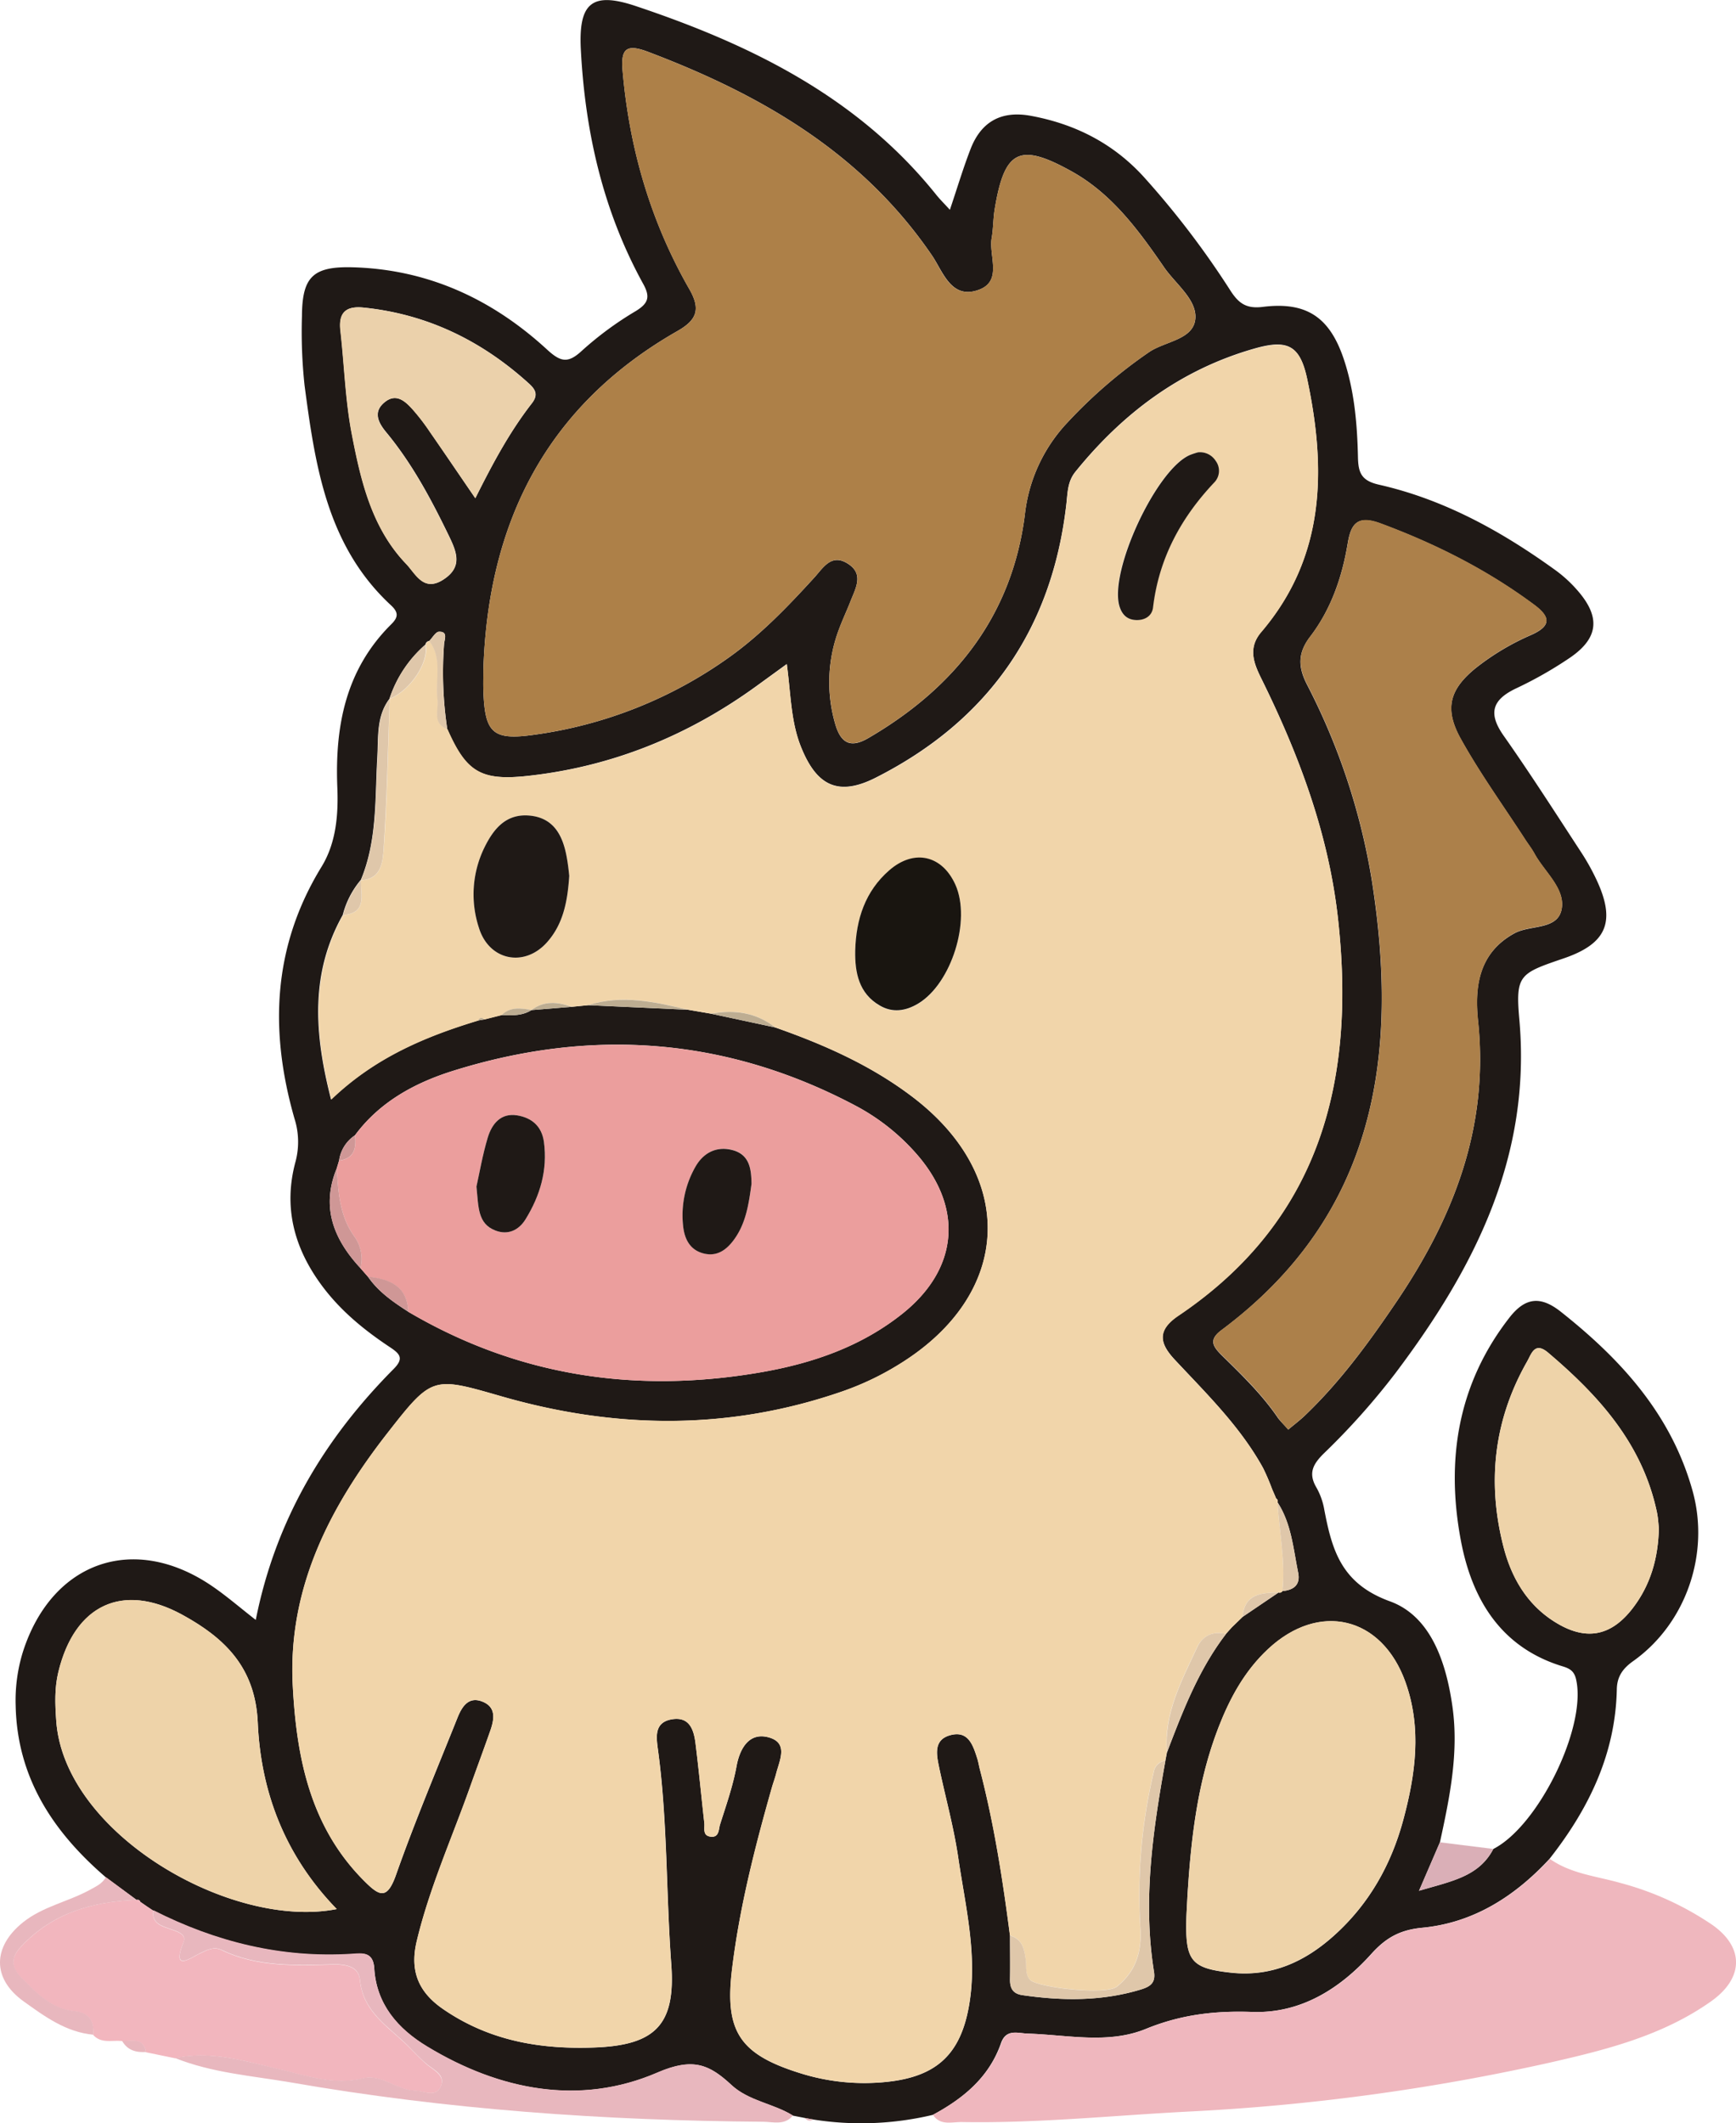 <svg id="Capa_1" data-name="Capa 1" xmlns="http://www.w3.org/2000/svg" viewBox="0 0 482.12 589.6"><defs><style>.cls-1{fill:#1f1916;}.cls-2{fill:#efb7be;}.cls-3{fill:#f2b6be;}.cls-4{fill:#e8b7be;}.cls-5{fill:#daafb7;}.cls-6{fill:#f1d5aa;}.cls-7{fill:#ad8048;}.cls-8{fill:#eb9e9d;}.cls-9{fill:#ac804a;}.cls-10{fill:#eed3a9;}.cls-11{fill:#ebd1ab;}.cls-12{fill:#dfc7aa;}.cls-13{fill:#cf9796;}.cls-14{fill:#bdad92;}.cls-15{fill:#191510;}</style></defs><path class="cls-1" d="M355,777.77a85.76,85.76,0,0,1-33.24,1.3l-2.23-.41-3.38-.66c-5.43-3.38-12.24-4-17.1-8.52-6.13-5.65-10.59-7.71-20.52-3.44-21.5,9.26-43.72,5-63.9-7.14-8.16-4.91-14.15-11.73-14.77-21.76-.29-4.69-3.31-4.24-6.17-4-19.56,1.25-37.82-3.3-55.17-12.09l.1.13-2.07-1.38.11.07-1.77-1.22a.75.75,0,0,0-1-.52l-8.54-6.28c-14.67-12.61-24.69-27.67-25.09-47.77a45.44,45.44,0,0,1,2.09-15.12c8.12-24.92,30.86-32.78,52.48-18,3.93,2.68,7.55,5.82,12.11,9.38,5.55-27.92,19.15-50.41,38.31-69.71,2.9-2.92,1.73-4.18-1-6-7.21-4.78-13.85-10.2-19.06-17.28-7.65-10.39-10.63-21.7-7.2-34.3a21.3,21.3,0,0,0-.29-11.9c-7-24.38-6.1-47.83,7.57-70.06,4-6.6,4.63-14.38,4.32-21.95-.68-17.06,2.33-32.76,15-45.31,1.85-1.84,2.12-3.19-.09-5.24-17.77-16.44-21.05-38.72-24-61a139.11,139.11,0,0,1-.73-19.38c.07-10.92,3.13-13.81,14.27-13.48,20.89.62,38.68,8.93,53.83,22.87,3.78,3.47,5.81,3.85,9.63.31a92.7,92.7,0,0,1,14.93-11c3.62-2.2,4.1-4,2.08-7.63-11.12-20.22-16.1-42.1-17.29-65-.66-12.75,2.89-16.22,15.15-12.13,32.07,10.72,61.86,25.32,83.64,52.55,1,1.23,2.13,2.34,3.7,4.06,2.05-6.07,3.7-11.62,5.79-17,3-7.62,8.64-10.59,16.73-9.09,12.32,2.28,22.9,7.68,31.37,17a241.66,241.66,0,0,1,24,31.49c2.3,3.57,4.41,5.13,9,4.56,12.23-1.53,18.65,2.93,22.54,14.62,2.93,8.8,3.7,18,3.9,27.12.09,4.4,1,6.54,5.86,7.64,18.14,4.11,34.15,13,49.09,23.81a36.6,36.6,0,0,1,5.94,5.46c6.56,7.46,6,13.34-2.13,18.85A110.36,110.36,0,0,1,517,381.64c-6.68,3.16-7.89,6.92-3.49,13.17,7.44,10.57,14.41,21.48,21.48,32.3a62.36,62.36,0,0,1,4.66,8.48c4.94,11.08,2.25,17-9.35,21-12.31,4.21-13.55,4.54-12.45,16.91,3.42,38.12-12.42,69.13-34.34,98.23A197,197,0,0,1,463.67,594c-3.15,3.08-4.53,5.62-2.11,9.67a19.11,19.11,0,0,1,2.13,6.06c2.16,11.27,4.74,20.54,18.22,25.44,11.42,4.14,15.66,17.06,17.38,29.31,1.79,12.79-.78,25.2-3.48,37.59L490,715.55c9.06-2.67,16.61-3.92,20.64-11.61,12.57-6.42,25.93-33.82,23-47-.47-2.15-1.48-3-3.56-3.65-17.35-5.2-25.39-18.69-28.46-35-4.18-22.22-.94-43.37,13.47-61.88,4.41-5.66,8.65-6.11,14.29-1.65,16.79,13.29,30.72,28.58,36.61,49.82,4.81,17.37-1.8,36.71-16.47,47.16-3,2.11-4.52,4.37-4.59,7.85-.37,18-7.81,33.25-18.7,47.1-9.61,10.4-21.15,17.77-35.35,19.12-6.24.59-10.13,2.82-14.13,7.26-8.75,9.73-19.67,16.59-33.09,16.12-10.36-.37-19.85.75-29.53,4.71-10.49,4.29-21.83,1.65-32.82,1.31-2.81-.09-6-1.41-7.42,2.68C370.59,767.34,363.44,773.22,355,777.77ZM243.52,471l-.05,0,11.19-.91,4.59-.46L287,470.9,293.4,472l17.82,3.82c13.52,4.74,26.5,10.47,38,19.2,29.22,22.11,27.81,54.83-3.32,74.17a79,79,0,0,1-16,7.68c-31.38,10.89-62.95,10.52-94.6,1.42-19.18-5.51-19.3-5.8-31.71,10.08-16.12,20.64-27.8,43.22-26.36,70.34,1.05,19.91,4.83,39.1,19.83,54.12,4.17,4.17,6.33,5.4,8.83-1.67,5.19-14.72,11.27-29.13,17.07-43.63,1.26-3.15,3.15-6.18,7.21-4.38,3.47,1.54,3,4.73,2,7.7-1.87,5.34-3.85,10.64-5.75,16-5.05,14.19-11.25,28-14.77,42.71-1.9,8,.23,13.94,7.24,18.79,12.87,8.89,27.1,11.31,42.27,10.72,16.77-.65,22.42-6.35,21.18-23.13-1.47-19.89-1-39.9-3.72-59.72-.47-3.51-1-7.47,3.92-8.28,4.74-.78,6,2.73,6.5,6.43.94,7.44,1.64,14.92,2.48,22.37.16,1.45-.58,3.52,1.79,3.8s2.19-2.17,2.56-3.33c1.7-5.38,3.57-10.68,4.61-16.31.77-4.15,3.05-9.39,8.7-8,5.82,1.47,3.25,6.3,2.29,10.1-.33,1.3-.81,2.57-1.18,3.86-4.72,16.59-9,33.28-11.07,50.45s2,23.55,18.54,28.78a59.33,59.33,0,0,0,24.75,2.5c13.59-1.51,20.21-7.71,22.54-21.25,2.4-13.86-1-27.37-3-40.91-1.24-8.51-3.58-16.85-5.35-25.28-.73-3.5-1.5-7.51,3.07-8.78,5-1.41,6.35,2.69,7.53,6.39.33,1,.49,2.1.76,3.14C372,697,374.39,712.47,376.41,728c0,4,.07,8.06,0,12.09-.05,2.5.74,4.06,3.47,4.45,11,1.6,22,1.72,32.8-1.55,2.73-.83,4.21-1.87,3.71-5-3.16-19.73-.29-39.15,3.17-58.53.14-.77.29-1.53.43-2.29,4.39-11.5,8.8-23,16.36-32.9l-.09.08L438,642.4l3-2.91,10-6.77a.87.87,0,0,0,1.06-.39c3.13-.28,5.06-1.73,4.37-5.13-1.35-6.67-1.87-13.6-5.74-19.54a.83.83,0,0,0-.38-1.06c-.36-.86-.73-1.71-1.1-2.57a61.76,61.76,0,0,0-2.53-5.91c-6.33-11.46-15.62-20.53-24.46-30-4.32-4.59-5.08-8.25,1-12.33,39.71-26.77,49.26-65.83,44.24-110.48-2.65-23.56-10.9-45.45-21.35-66.58-2.07-4.2-3.65-8.4.07-12.76,17.83-20.91,18.06-45.19,12.76-70.23-2-9.38-5.44-11.07-14.59-8.47-20.41,5.8-36.56,17.87-49.78,34.22-2.23,2.75-2.15,5.84-2.53,9.07-4,34.83-21.87,60.18-53,75.92-10.4,5.25-16.43,2.19-20.76-8.79-2.77-7-2.75-14.56-3.87-22.8L306,381c-19.14,13.89-40.41,22.5-63.95,25-12.81,1.35-16.77-1.31-21.92-13a105.73,105.73,0,0,1-.89-23.65c.08-1.24,1.18-3.51-1.4-3.43-.93,0-1.82,1.66-2.72,2.57a1.16,1.16,0,0,0-1.06,1,33.9,33.9,0,0,0-10,15.07l0,0c-3.68,4.87-3.05,10.65-3.37,16.22-.67,11.49,0,23.16-4.6,34.13l0-.05a24.56,24.56,0,0,0-5,9.73c-9,16.06-8,32.71-3.24,51.23,12.16-11.67,26.14-17.48,40.8-21.93l1.68-.29,4.82-1.22C238.08,472.5,240.94,472.6,243.52,471ZM196,542.64l2.1,2.4c2.89,4.2,7,7,11.17,9.71,30.58,18,63.45,22.82,98.11,16.79,14.2-2.48,27.64-7.09,39.12-16.23,15.55-12.39,17.07-29.32,4-44.31a59.35,59.35,0,0,0-17-13.47c-35.9-19-73.34-21.72-111.84-9.65-10.52,3.3-20.32,8.59-27.18,17.89a10.06,10.06,0,0,0-4.4,7l-.67,2.21C185,525.77,188.6,534.66,196,542.64ZM230.15,376.5c0,1.89-.06,3.78,0,5.66.38,11.85,2.52,14,14,12.39A121.3,121.3,0,0,0,298.44,373c8.84-6.31,16.28-14.08,23.56-22.05,2.49-2.72,4.74-6.78,9.24-4,4.8,2.94,2.21,7,.77,10.77-1,2.51-2.14,4.94-3.08,7.47a41.45,41.45,0,0,0-1.12,26.16c1.57,5.64,4.37,7,9.34,4.06,24-14,39.77-33.94,43.36-61.82a44.35,44.35,0,0,1,11.86-25.77A135.24,135.24,0,0,1,415,288.3c4.48-3.08,12.52-3.43,12.89-9.46.32-5.27-5.53-9.51-8.72-14.16-7.06-10.25-14.45-20.35-25.57-26.55-14.6-8.14-18.73-6-21.44,10.44-.44,2.64-.38,5.37-.84,8-.86,5,3.1,12-3.62,14.42-7.67,2.8-9.95-5.19-13-9.61-19.46-28.51-47.54-44.66-78.87-56.51-6-2.27-7.58-.81-7,5.4,1.88,21.53,7.79,41.82,18.54,60.55,3.22,5.62,2,8.56-3.29,11.59C247.68,303.17,231.41,335.57,230.15,376.5Zm223.52,211c1.74-1.46,3.21-2.57,4.53-3.82,9.82-9.35,17.76-20.22,25.33-31.38,16-23.56,25.92-48.7,22.88-78.07-1-9.1-.15-19,10.14-24.58,4.48-2.44,12.43-.73,13.13-7.23.59-5.47-4.89-9.89-7.6-14.82-.77-1.42-1.78-2.7-2.66-4.06-6-9.26-12.5-18.24-17.84-27.87-4.71-8.48-3-13.89,4.35-19.79a69,69,0,0,1,15.25-9.07c5.28-2.37,5.61-4.77.84-8.32-13.09-9.73-27.41-16.94-42.67-22.61-6.19-2.29-8.2-.27-9.14,5.42-1.55,9.41-4.64,18.41-10.45,26-3.53,4.61-3.32,8.5-.9,13.25a181.37,181.37,0,0,1,18,54.23c7.72,48.82,1.18,93.1-41.73,125.09-3.62,2.7-2.4,4.51.09,7,5.57,5.47,11.21,10.91,15.63,17.42C451.6,585.28,452.54,586.17,453.67,587.48Zm-28,130c-.1,2.15-.26,4.3-.3,6.45-.23,11.14,1.52,13.18,12.44,14.36,11.21,1.21,20.46-3,28.63-10.35,9.71-8.73,15.84-19.66,19.19-32.08,3.39-12.58,5.17-25.4.65-38.13-6.54-18.44-24.06-22.57-38.26-9.25-6.44,6-10.52,13.51-13.67,21.61C428.42,685.32,426.62,701.31,425.66,717.46Zm-236.22,3.17c-14.51-14.94-21.11-32.69-21.95-51.8-.68-15.36-9.19-23.47-20.86-29.89-16.66-9.18-30-2.82-34.52,15.85-1.09,4.52-.91,9-.58,13.63C113.81,699.78,160.16,726.42,189.44,720.63ZM556.61,614.86c-.14-1.18-.2-2.81-.53-4.38-4-19-16.07-32.36-30.25-44.38-3.74-3.16-4.63.4-5.8,2.45-9.24,16.2-11.18,33.48-6.6,51.38,2.16,8.46,6.42,16,14.12,20.87,8.56,5.43,15.66,4.25,21.79-3.71C554.25,630.7,556.42,623.31,556.61,614.86Zm-328.69-286c4.85-9.74,9.57-18.49,15.7-26.35,1.76-2.26,1.13-3.75-.74-5.45-13.12-11.92-28.28-19.34-46-21.15-4.91-.5-7,1.41-6.41,6.41,1.1,9.62,1.35,19.38,3.19,28.84,2.5,12.92,5.52,26,15.08,35.94,2.62,2.73,4.82,8,10.42,4.27,5.24-3.45,3.62-7.52,1.49-11.94-4.93-10.19-10.22-20.14-17.49-28.92-2.19-2.65-3.76-5.68-.31-8.4,3.13-2.47,5.58-.2,7.61,2a58.85,58.85,0,0,1,4.91,6.39C219.43,316.4,223.45,322.34,227.92,328.86Z" transform="translate(-95.91 -190.5)"/><path class="cls-2" d="M355,777.77c8.48-4.55,15.63-10.43,19-19.87,1.44-4.09,4.61-2.77,7.42-2.68,11,.34,22.33,3,32.82-1.31,9.68-4,19.17-5.08,29.53-4.71,13.42.47,24.34-6.39,33.09-16.12,4-4.44,7.89-6.67,14.13-7.26,14.2-1.35,25.74-8.72,35.35-19.12,5.89,4.16,13,4.79,19.63,6.69A83.53,83.53,0,0,1,571.42,725c9,6.31,8.77,14.86-.39,21.31-13.51,9.53-29.18,13.43-44.89,17a595.43,595.43,0,0,1-100.29,13.56c-20.91,1.08-41.76,3.27-62.74,2.9C360.32,779.71,357.07,780.88,355,777.77Z" transform="translate(-95.91 -190.5)"/><path class="cls-3" d="M133.85,718.08a.75.75,0,0,1,1,.52l1.77,1.22-.11-.07,2.07,1.38-.1-.13c-.5,3.74,2.39,4.37,4.89,5.27,1.82.64,4.38,1.39,3.52,3.53-3.46,8.57,2,4.33,4.58,3.15,2.05-.94,3.78-2,6-.91,9.84,4.73,20.37,4.28,30.84,4,3.56-.1,7.2.51,7.56,4.29.86,9,8,13,13.41,18.41-.11.2-.22.4-.34.6l.34-.6c1.7,1.66,3.3,3.44,5.13,5,2,1.69,5.25,3.1,3.91,6.18s-4.57,1.27-7.13,1.18c-5.11-.17-9.36-4.68-14.41-3.44-8.31,2-15.82-.78-23.56-2.6-9.43-2.22-18.79-5.18-28.69-3l-8.09-1.67c-.72-4.25-4-2.93-6.64-3.1-2.71-.34-5.73.8-8-1.7.25-3.78-1.09-6.15-5.24-6.57-6.35-.63-10.43-4.92-14.61-9.19-3.09-3.15-3.15-5.64-.07-8.89C110.64,721.65,121.69,718.55,133.85,718.08Z" transform="translate(-95.91 -190.5)"/><path class="cls-4" d="M144.54,762c9.9-2.14,19.26.82,28.69,3,7.74,1.82,15.25,4.64,23.56,2.6,5.05-1.24,9.3,3.27,14.41,3.44,2.56.09,5.75,2,7.13-1.18s-1.88-4.49-3.91-6.18c-1.83-1.52-3.43-3.3-5.13-5h0c-5.42-5.42-12.55-9.4-13.41-18.41-.36-3.78-4-4.39-7.56-4.29-10.47.27-21,.72-30.84-4-2.23-1.07-4,0-6,.91-2.55,1.18-8,5.42-4.58-3.15.86-2.14-1.7-2.89-3.52-3.53-2.5-.9-5.39-1.53-4.89-5.27,17.35,8.79,35.61,13.34,55.17,12.09,2.86-.19,5.88-.64,6.17,4,.62,10,6.61,16.85,14.77,21.76C234.77,771,257,775.3,278.49,766c9.93-4.27,14.39-2.21,20.52,3.44,4.86,4.49,11.67,5.14,17.1,8.52-2.28,2.82-5.47,1.75-8.29,1.73-44-.32-87.83-3.36-131.27-10.94C165.78,766.91,154.82,766.12,144.54,762Z" transform="translate(-95.91 -190.5)"/><path class="cls-4" d="M133.85,718.08c-12.16.47-23.21,3.57-31.93,12.79-3.08,3.25-3,5.74.07,8.89,4.18,4.27,8.26,8.56,14.61,9.19,4.15.42,5.49,2.79,5.24,6.57-7.59-.69-13.52-5.07-19.36-9.25-8.82-6.32-8.66-15.19-.13-22,5.56-4.42,12.63-5.7,18.71-9.08,1.69-.93,3.31-1.68,4.25-3.43Z" transform="translate(-95.91 -190.5)"/><path class="cls-5" d="M510.63,703.94c-4,7.69-11.58,8.94-20.64,11.61l5.82-13.46Z" transform="translate(-95.91 -190.5)"/><path class="cls-4" d="M129.81,757.22c2.61.17,5.92-1.15,6.64,3.1C133.67,760.5,131.28,759.84,129.81,757.22Z" transform="translate(-95.91 -190.5)"/><path class="cls-4" d="M319.49,778.66l2.23.41A1.54,1.54,0,0,1,319.49,778.66Z" transform="translate(-95.91 -190.5)"/><path class="cls-6" d="M452.06,632.33a.87.87,0,0,1-1.06.39c-4.81.09-9.49.36-10,6.77l-3,2.91-1.72,1.91.09-.08c-3.63-.89-6.49.53-8,3.68-4.3,9.28-9.3,18.42-8.41,29.22-.14.76-.29,1.52-.43,2.29a3.69,3.69,0,0,0-3.22,3.1,148,148,0,0,0-3.71,43.55c.44,7-1.67,12.16-6.5,16.06-3.15,2.54-22.41.18-24.18-1.9-1.37-1.6-.91-3.54-1.14-5.37-.38-3-.87-5.92-4.4-6.89-2-15.5-4.4-30.94-8.34-46.09-.27-1-.43-2.12-.76-3.14-1.18-3.7-2.49-7.8-7.53-6.39-4.57,1.27-3.8,5.28-3.07,8.78,1.77,8.43,4.11,16.77,5.35,25.28,2,13.54,5.37,27.05,3,40.91-2.33,13.54-8.95,19.74-22.54,21.25a59.33,59.33,0,0,1-24.75-2.5c-16.51-5.23-20.63-11.68-18.54-28.78s6.35-33.86,11.07-50.45c.37-1.29.85-2.56,1.18-3.86,1-3.8,3.53-8.63-2.29-10.1-5.65-1.42-7.93,3.82-8.7,8-1,5.63-2.91,10.93-4.61,16.31-.37,1.16-.16,3.61-2.56,3.33s-1.63-2.35-1.79-3.8c-.84-7.45-1.54-14.93-2.48-22.37-.47-3.7-1.76-7.21-6.5-6.43-4.9.81-4.39,4.77-3.92,8.28,2.68,19.82,2.25,39.83,3.72,59.72,1.24,16.78-4.41,22.48-21.18,23.13-15.17.59-29.4-1.83-42.27-10.72-7-4.85-9.14-10.83-7.24-18.79,3.52-14.73,9.72-28.52,14.77-42.71,1.9-5.32,3.88-10.62,5.75-16,1-3,1.52-6.16-2-7.7-4.06-1.8-5.95,1.23-7.21,4.38-5.8,14.5-11.88,28.91-17.07,43.63-2.5,7.07-4.66,5.84-8.83,1.67-15-15-18.78-34.21-19.83-54.12-1.44-27.12,10.24-49.7,26.36-70.34,12.41-15.88,12.53-15.59,31.71-10.08,31.65,9.1,63.22,9.47,94.6-1.42a79,79,0,0,0,16-7.68c31.13-19.34,32.54-52.06,3.32-74.17-11.53-8.73-24.51-14.46-38-19.2-5.32-4.16-11.35-5-17.82-3.82L287,470.9c-9.16-2.17-18.32-4.31-27.72-1.28l-4.59.46c-3.87-1.4-7.65-1.76-11.19.91l.05,0c-2.94-.51-5.87-1-8.31,1.41l-4.82,1.22c-.7-.72-1.25-.55-1.68.29-14.66,4.45-28.64,10.26-40.8,21.93-4.76-18.52-5.71-35.17,3.24-51.23,6.89-.55,4.81-5.74,5-9.73l0,.05c5.78-.25,6-5.29,6.3-8.78,1-13.83,1.18-27.71,1.67-41.57l0,0c5.75-2.32,10.94-10.15,10-15.07a1.16,1.16,0,0,1,1.06-1c3.78,5,1.57,10.81,2.29,16.23.38,2.9-1.57,6.64,2.72,8.28,5.15,11.64,9.11,14.3,21.92,13,23.54-2.48,44.81-11.09,63.95-25l8.34-6.05c1.12,8.24,1.1,15.77,3.87,22.8,4.33,11,10.36,14,20.76,8.79,31.18-15.74,49-41.09,53-75.92.38-3.23.3-6.32,2.53-9.07,13.22-16.35,29.37-28.42,49.78-34.22,9.15-2.6,12.61-.91,14.59,8.47,5.3,25,5.07,49.32-12.76,70.23-3.72,4.36-2.14,8.56-.07,12.76,10.45,21.13,18.7,43,21.35,66.58,5,44.65-4.53,83.71-44.24,110.48-6.06,4.08-5.3,7.74-1,12.33,8.84,9.42,18.13,18.49,24.46,30a61.76,61.76,0,0,1,2.53,5.91c.37.86.74,1.71,1.1,2.57a.83.83,0,0,1,.38,1.06C451.18,615.88,452.94,624,452.06,632.33ZM333.42,454.47c-.12,6.17,1,11.92,6.83,15.33,3.48,2.05,7.14,1.58,10.67-.56,9.22-5.57,14.76-23.14,10.32-33-3.69-8.23-11.45-10-18.36-4C336.17,438,333.65,445.79,333.42,454.47ZM254,433.7c-.1-.75-.3-2.88-.67-5-1-5.93-3.33-11-10.19-11.69s-10.22,3.73-12.8,9.06a29.62,29.62,0,0,0-1.45,22c2.75,9.14,12.57,11.21,18.91,4.13C252.14,447.35,253.53,441.38,254,433.7Zm174.6-117.59a20.79,20.79,0,0,0-2.19.68c-9.37,3.84-22.68,32.43-19.65,42.09.73,2.32,2.15,3.68,4.58,3.78s4.44-1.12,4.73-3.48c1.65-13.59,7.75-24.89,17-34.72a4.64,4.64,0,0,0,.4-6A5.15,5.15,0,0,0,428.62,316.11Z" transform="translate(-95.91 -190.5)"/><path class="cls-7" d="M230.15,376.5c1.26-40.93,17.53-73.33,53.92-94.08,5.3-3,6.51-6,3.29-11.59-10.75-18.73-16.66-39-18.54-60.55-.55-6.21,1-7.67,7-5.4,31.33,11.85,59.41,28,78.87,56.51,3,4.42,5.29,12.41,13,9.61,6.72-2.44,2.76-9.46,3.62-14.42.46-2.64.4-5.37.84-8,2.71-16.41,6.84-18.58,21.44-10.44,11.12,6.2,18.51,16.3,25.57,26.55,3.19,4.65,9,8.89,8.72,14.16-.37,6-8.41,6.38-12.89,9.46a135.24,135.24,0,0,0-22.61,19.48,44.35,44.35,0,0,0-11.86,25.77c-3.59,27.88-19.41,47.86-43.36,61.82-5,2.9-7.77,1.58-9.34-4.06a41.45,41.45,0,0,1,1.12-26.16c.94-2.53,2.11-5,3.08-7.47,1.44-3.72,4-7.83-.77-10.77-4.5-2.76-6.75,1.3-9.24,4-7.28,8-14.72,15.74-23.56,22.05a121.3,121.3,0,0,1-54.3,21.57c-11.46,1.63-13.6-.54-14-12.39C230.09,380.28,230.15,378.39,230.15,376.5Z" transform="translate(-95.91 -190.5)"/><path class="cls-8" d="M189.42,515c.23-.73.45-1.47.67-2.21,4.26-.58,4.8-3.5,4.4-7,6.86-9.3,16.66-14.59,27.18-17.89,38.5-12.07,75.94-9.36,111.84,9.65a59.35,59.35,0,0,1,17,13.47c13.08,15,11.56,31.92-4,44.31-11.48,9.14-24.92,13.75-39.12,16.23-34.66,6-67.53,1.21-98.11-16.79-.27-7.2-5.23-9-11.17-9.71l-2.1-2.4a10.69,10.69,0,0,0-1.46-8.47C190.19,528.3,189.9,521.7,189.42,515Zm38.81,5c.59,5.6.28,10.29,5.31,12.22,3.5,1.34,6.49-.17,8.33-3.15,4-6.54,6.15-13.64,5.1-21.45-.59-4.35-3.41-6.73-7.41-7.39-4.57-.76-7,2.38-8.19,6.16C229.91,511.28,229.06,516.32,228.23,520Zm76.39-.8c-.07-4-.43-8.16-5.39-9.4-4.43-1.1-8,.88-10.19,4.75a27.17,27.17,0,0,0-3.42,16.34c.39,3.7,1.94,6.82,5.95,7.71,3.64.81,6.21-1.18,8.21-3.93C303.08,530.18,303.86,524.84,304.62,519.23Z" transform="translate(-95.91 -190.5)"/><path class="cls-9" d="M453.67,587.48c-1.13-1.31-2.07-2.2-2.79-3.25-4.42-6.51-10.06-12-15.63-17.42-2.49-2.45-3.71-4.26-.09-7,42.91-32,49.45-76.27,41.73-125.09a181.37,181.37,0,0,0-18-54.23c-2.42-4.75-2.63-8.64.9-13.25,5.81-7.59,8.9-16.59,10.45-26,.94-5.69,3-7.71,9.14-5.42,15.26,5.67,29.58,12.88,42.67,22.61,4.77,3.55,4.44,5.95-.84,8.32a69,69,0,0,0-15.25,9.07c-7.33,5.9-9.06,11.31-4.35,19.79,5.34,9.63,11.84,18.61,17.84,27.87.88,1.36,1.89,2.64,2.66,4.06,2.71,4.93,8.19,9.35,7.6,14.82-.7,6.5-8.65,4.79-13.13,7.23-10.29,5.59-11.09,15.48-10.14,24.58,3,29.37-6.89,54.51-22.88,78.07-7.57,11.16-15.51,22-25.33,31.38C456.88,584.91,455.41,586,453.67,587.48Z" transform="translate(-95.91 -190.5)"/><path class="cls-10" d="M425.66,717.46c1-16.15,2.76-32.14,8.68-47.39,3.15-8.1,7.23-15.56,13.67-21.61,14.2-13.32,31.72-9.19,38.26,9.25,4.52,12.73,2.74,25.55-.65,38.13-3.35,12.42-9.48,23.35-19.19,32.08-8.17,7.35-17.42,11.56-28.63,10.35-10.92-1.18-12.67-3.22-12.44-14.36C425.4,721.76,425.56,719.61,425.66,717.46Z" transform="translate(-95.91 -190.5)"/><path class="cls-10" d="M189.44,720.63c-29.28,5.79-75.63-20.85-77.91-52.21-.33-4.6-.51-9.11.58-13.63,4.48-18.67,17.86-25,34.52-15.85,11.67,6.42,20.18,14.53,20.86,29.89C168.33,687.94,174.93,705.69,189.44,720.63Z" transform="translate(-95.91 -190.5)"/><path class="cls-10" d="M556.61,614.86c-.19,8.45-2.36,15.84-7.27,22.23-6.13,8-13.23,9.14-21.79,3.71-7.7-4.88-12-12.41-14.12-20.87-4.58-17.9-2.64-35.18,6.6-51.38,1.17-2,2.06-5.61,5.8-2.45,14.18,12,26.28,25.43,30.25,44.38C556.41,612.05,556.47,613.68,556.61,614.86Z" transform="translate(-95.91 -190.5)"/><path class="cls-11" d="M227.92,328.86c-4.47-6.52-8.49-12.46-12.6-18.34a58.85,58.85,0,0,0-4.91-6.39c-2-2.22-4.48-4.49-7.61-2-3.45,2.72-1.88,5.75.31,8.4,7.27,8.78,12.56,18.73,17.49,28.92,2.13,4.42,3.75,8.49-1.49,11.94-5.6,3.69-7.8-1.54-10.42-4.27-9.56-10-12.58-23-15.08-35.94-1.84-9.46-2.09-19.22-3.19-28.84-.57-5,1.5-6.91,6.41-6.41,17.77,1.81,32.93,9.23,46,21.15,1.87,1.7,2.5,3.19.74,5.45C237.49,310.37,232.77,319.12,227.92,328.86Z" transform="translate(-95.91 -190.5)"/><path class="cls-12" d="M376.41,728c3.53,1,4,3.91,4.4,6.89.23,1.83-.23,3.77,1.14,5.37,1.77,2.08,21,4.44,24.18,1.9,4.83-3.9,6.94-9.06,6.5-16.06a148,148,0,0,1,3.71-43.55,3.69,3.69,0,0,1,3.22-3.1c-3.46,19.38-6.33,38.8-3.17,58.53.5,3.14-1,4.18-3.71,5-10.83,3.27-21.76,3.15-32.8,1.55-2.73-.39-3.52-2-3.47-4.45C376.48,736,376.41,732,376.41,728Z" transform="translate(-95.91 -190.5)"/><path class="cls-12" d="M204.12,384.56c-.49,13.86-.72,27.74-1.67,41.57-.25,3.49-.52,8.53-6.3,8.78,4.6-11,3.93-22.64,4.6-34.13C201.07,395.21,200.44,389.43,204.12,384.56Z" transform="translate(-95.91 -190.5)"/><path class="cls-12" d="M420,677.13c-.89-10.8,4.11-19.94,8.41-29.22,1.46-3.15,4.32-4.57,8-3.68C428.79,654.14,424.38,665.63,420,677.13Z" transform="translate(-95.91 -190.5)"/><path class="cls-13" d="M189.42,515c.48,6.72.77,13.32,5.14,19.19a10.69,10.69,0,0,1,1.46,8.47C188.6,534.66,185,525.77,189.42,515Z" transform="translate(-95.91 -190.5)"/><path class="cls-12" d="M452.06,632.33c.88-8.3-.88-16.45-1.37-24.67,3.87,5.94,4.39,12.87,5.74,19.54C457.12,630.6,455.19,632.05,452.06,632.33Z" transform="translate(-95.91 -190.5)"/><path class="cls-12" d="M214.06,369.51c1,4.92-4.22,12.75-10,15.07A33.9,33.9,0,0,1,214.06,369.51Z" transform="translate(-95.91 -190.5)"/><path class="cls-14" d="M259.25,469.62c9.4-3,18.56-.89,27.72,1.28Z" transform="translate(-95.91 -190.5)"/><path class="cls-12" d="M220.13,393c-4.29-1.64-2.34-5.38-2.72-8.28-.72-5.42,1.49-11.24-2.29-16.23.9-.91,1.79-2.55,2.72-2.57,2.58-.08,1.48,2.19,1.4,3.43A105.73,105.73,0,0,0,220.13,393Z" transform="translate(-95.91 -190.5)"/><path class="cls-13" d="M198.12,545c5.94.69,10.9,2.51,11.17,9.71C205.08,552.07,201,549.24,198.12,545Z" transform="translate(-95.91 -190.5)"/><path class="cls-14" d="M293.4,472c6.47-1.2,12.5-.34,17.82,3.82Z" transform="translate(-95.91 -190.5)"/><path class="cls-12" d="M441,639.49c.53-6.41,5.21-6.68,10-6.77Z" transform="translate(-95.91 -190.5)"/><path class="cls-12" d="M196.19,434.86c-.23,4,1.85,9.18-5,9.73A24.56,24.56,0,0,1,196.19,434.86Z" transform="translate(-95.91 -190.5)"/><path class="cls-13" d="M194.49,505.77c.4,3.5-.14,6.42-4.4,7A10.06,10.06,0,0,1,194.49,505.77Z" transform="translate(-95.91 -190.5)"/><path class="cls-14" d="M243.47,471c3.54-2.67,7.32-2.31,11.19-.91Z" transform="translate(-95.91 -190.5)"/><path class="cls-14" d="M235.21,472.38c2.44-2.38,5.37-1.92,8.31-1.41C240.94,472.6,238.08,472.5,235.21,472.38Z" transform="translate(-95.91 -190.5)"/><path class="cls-12" d="M450.31,606.6c-.36-.86-.73-1.71-1.1-2.57C449.58,604.89,450,605.74,450.31,606.6Z" transform="translate(-95.91 -190.5)"/><path class="cls-14" d="M228.71,473.89c.43-.84,1-1,1.68-.29Z" transform="translate(-95.91 -190.5)"/><path class="cls-4" d="M136.62,719.82l-1.77-1.22Z" transform="translate(-95.91 -190.5)"/><path class="cls-4" d="M138.58,721.13l-2.07-1.38Z" transform="translate(-95.91 -190.5)"/><path class="cls-12" d="M436.26,644.31,438,642.4Z" transform="translate(-95.91 -190.5)"/><path class="cls-4" d="M209.29,758.75l-.34.6c.12-.2.23-.4.34-.6Z" transform="translate(-95.91 -190.5)"/><path class="cls-15" d="M333.42,454.47c.23-8.68,2.75-16.47,9.46-22.3,6.91-6,14.67-4.19,18.36,4,4.44,9.89-1.1,27.46-10.32,33-3.53,2.14-7.19,2.61-10.67.56C334.46,466.39,333.3,460.64,333.42,454.47Z" transform="translate(-95.91 -190.5)"/><path class="cls-1" d="M254,433.7c-.49,7.68-1.88,13.65-6.2,18.49-6.34,7.08-16.16,5-18.91-4.13a29.62,29.62,0,0,1,1.45-22c2.58-5.33,6.06-9.75,12.8-9.06s9.15,5.76,10.19,11.69C253.72,430.82,253.92,433,254,433.7Z" transform="translate(-95.91 -190.5)"/><path class="cls-1" d="M428.62,316.11a5.15,5.15,0,0,1,4.91,2.37,4.64,4.64,0,0,1-.4,6c-9.29,9.83-15.39,21.13-17,34.72-.29,2.36-2.28,3.58-4.73,3.48s-3.85-1.46-4.58-3.78c-3-9.66,10.28-38.25,19.65-42.09A20.79,20.79,0,0,1,428.62,316.11Z" transform="translate(-95.91 -190.5)"/><path class="cls-1" d="M228.23,520c.83-3.71,1.68-8.75,3.14-13.61,1.15-3.78,3.62-6.92,8.19-6.16,4,.66,6.82,3,7.41,7.39,1.05,7.81-1.07,14.91-5.1,21.45-1.84,3-4.83,4.49-8.33,3.15C228.51,530.32,228.82,525.63,228.23,520Z" transform="translate(-95.91 -190.5)"/><path class="cls-1" d="M304.62,519.23c-.76,5.61-1.54,10.95-4.84,15.47-2,2.75-4.57,4.74-8.21,3.93-4-.89-5.56-4-5.95-7.71A27.17,27.17,0,0,1,289,514.58c2.17-3.87,5.76-5.85,10.19-4.75C304.19,511.07,304.55,515.27,304.62,519.23Z" transform="translate(-95.91 -190.5)"/></svg>